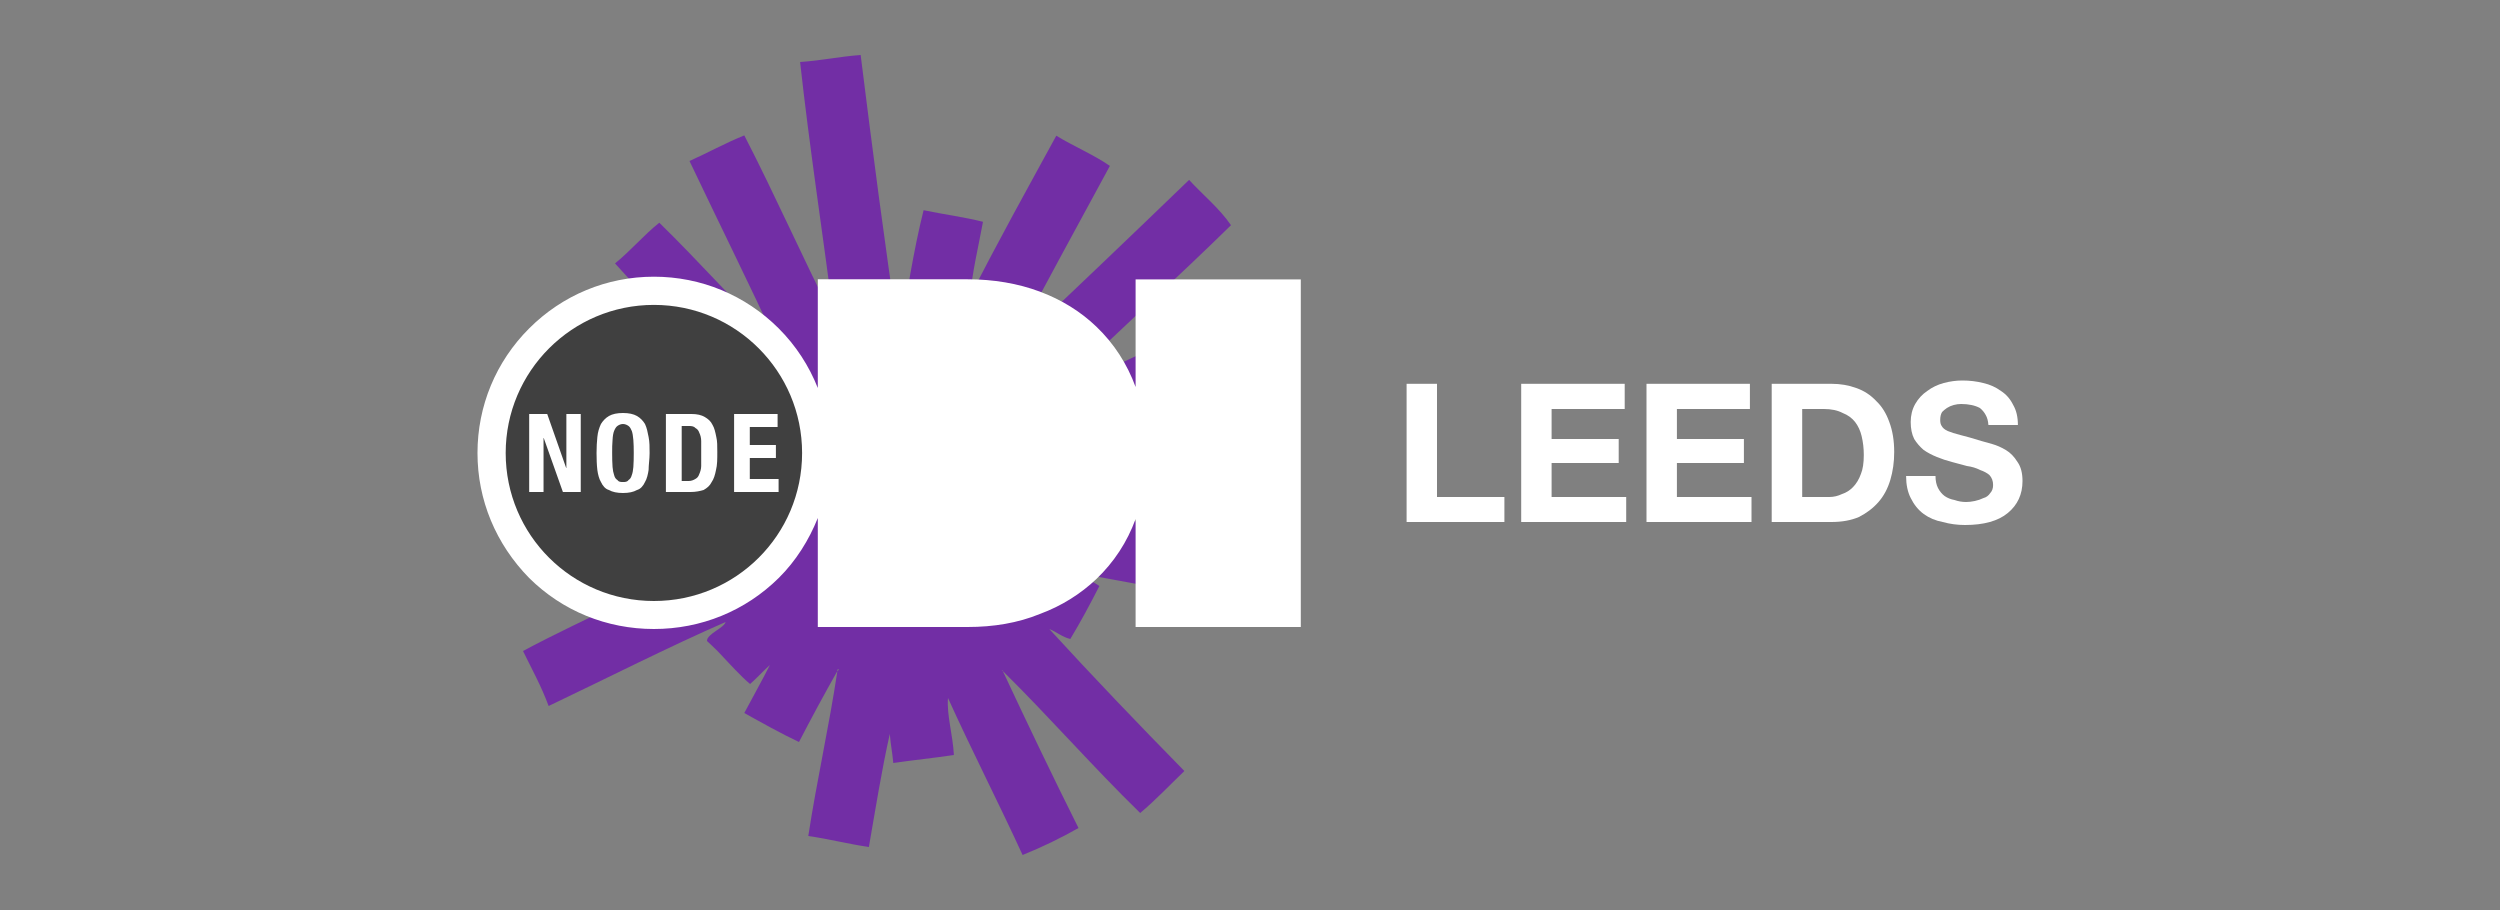 <?xml version="1.0" encoding="UTF-8" standalone="no"?>
<svg version="1.1" viewBox="0 0 250 91" width="250" height="91" xmlns="http://www.w3.org/2000/svg" xmlns:cc="http://creativecommons.org/ns#" xmlns:dc="http://purl.org/dc/elements/1.1/" xmlns:rdf="http://www.w3.org/1999/02/22-rdf-syntax-ns#">
	<rect x="0" y="0" width="250" height="91" fill="#808080" stroke="none"/>
	<g transform="translate(0,-961.4)">
	<circle cx="65.42" cy="1006.6" r="15.714" fill-opacity=".5"></circle>
	<rect x="87.92" y="1001.7" width="35.179" height="10" fill-opacity=".5"></rect>
	<path d="m86.07 966.9c-2.1 0.15-3.94 0.56-6.06 0.7 0.92 8.34 2.24 17.03 3.38 25.73-3.07-6.04-5.86-12.38-8.96-18.39-1.91 0.77-3.63 1.73-5.48 2.56 2.9 6.1 5.89 12.12 8.74 18.28 0.14 0 0.1 0.17 0 0-4-3.96-7.74-8.18-11.76-12.11-1.58 1.26-2.862 2.81-4.428 4.07 1.016 1.14 2.056 2.25 3.108 3.36h0.72c8.53 0 15.44 6.95 15.44 15.5 0 8.6-6.93 15.5-15.44 15.5-1.13 0-2.251-0.1-3.349-0.4-3.266 1.6-6.509 3.1-9.68 4.8 0.877 1.8 1.828 3.5 2.563 5.5 5.877-2.8 11.976-5.9 17.696-8.4-0.15 0.6-1.89 1.2-1.86 1.9 0 0 0.87 0.8 1.05 1 1.04 1.1 2.4 2.6 3.26 3.3 0.69-0.6 1.31-1.3 1.98-1.9-0.81 1.6-1.71 3.2-2.56 4.8 1.8 1 3.57 2 5.47 2.9 1.24-2.4 2.54-4.8 3.84-7.1 0-0.1 0-0.2 0.12-0.2 0 0 0 0.2-0.12 0.2-0.84 5.6-2.05 10.9-2.91 16.5 2.08 0.3 4 0.8 6.06 1.1 0.66-3.8 1.28-7.7 2.09-11.3 0.1 1.2 0.24 1.7 0.35 2.9 2.03-0.3 4.08-0.5 6.06-0.8-0.1-2-0.73-4-0.59-5.7 2.4 5.3 5.03 10.4 7.46 15.7 1.98-0.8 3.83-1.7 5.59-2.7-2.6-5.2-5.09-10.4-7.57-15.7-0.14 0-0.1-0.2 0 0 4.66 4.6 9.02 9.6 13.74 14.2 1.55-1.3 2.96-2.8 4.42-4.2-4.52-4.6-9.3-9.6-13.51-14.2 0.75 0.3 1.28 0.8 2.1 1 1.03-1.7 1.99-3.5 2.91-5.3-0.71-0.5-1.56-0.8-2.21-1.3 2.16 0.4 4.32 0.8 6.52 1.2 0.3-2.1 0.73-4 1.05-6.1-2.1-0.4-4.49-0.5-6.29-1.3 3.84-0.4 7.63-0.9 11.41-1.4h-32.51v-9.1h28.21c-0.84-1.7-1.57-3.42-2.45-5.03-2.66 1.26-5.35 2.49-7.92 3.83-0.1-0.4 0.42-0.8 0.7-1.03 5.31-5.2 11.31-10.6 16.65-15.85-1.18-1.72-2.8-3.01-4.19-4.53-5.91 5.7-11.84 11.37-17.82 17 0 0.14-0.17 0.1 0 0 3.24-6.2 6.59-12.28 9.9-18.4-1.65-1.14-3.63-1.96-5.36-3.02-2.9 5.32-5.85 10.6-8.61 16.06 0.17-2.26 0.84-5.05 1.28-7.45-1.89-0.48-3.99-0.75-5.94-1.16-1.03 4.1-1.69 8.56-2.45 12.92-1.44-9.51-2.68-19.11-3.84-28.41zm-37.376 34.8c-0.605 1.6 0.114 3.8-0.408 5.5v0.7c0.822 0.1 0.88 0.2 1.701 0.3-0.06-0.5-0.1-1.1-0.108-1.6 0-1.5 0.235-3 0.68-4.5-0.619-0.2-1.25-0.3-1.865-0.4zm80.696 2c-1.88 0.2-3.74 0.4-5.59 0.7v6.2c2.1-0.3 3.68-0.7 5.78-1v-1c-0.32-1.6 0-3.2-0.19-4.9zm-75.927 12.8c0.156 1.2 0.308 2.4 0.469 3.5 1.004-0.1 2.015-0.2 3.028-0.4-1.315-0.8-2.494-1.9-3.497-3.1z" clip-rule="evenodd" fill="#722EA5" fill-rule="evenodd"></path>
	<path d="m65.39 989.07c-4.711 0-9.141 1.84-12.473 5.17-3.333 3.33-5.168 7.76-5.168 12.46s1.835 9.1 5.168 12.5c3.332 3.3 7.762 5.1 12.473 5.1 4.71 0 9.14-1.8 12.48-5.1 1.72-1.7 3.03-3.8 3.91-6v10.9h14.98c2.59 0 5.02-0.4 7.22-1.3 2.17-0.8 4.07-2 5.66-3.5 1.77-1.7 3.08-3.7 3.92-6v10.8h16.52v-34.76h-16.52v10.76c-0.84-2.29-2.15-4.34-3.92-6.03-1.58-1.52-3.49-2.7-5.66-3.51-2.2-0.82-4.63-1.23-7.22-1.23h-14.98v10.87c-0.88-2.22-2.19-4.24-3.91-5.96-3.34-3.33-7.77-5.17-12.48-5.17zm0 2.82c8.19 0 14.82 6.64 14.82 14.81 0 8.2-6.63 14.8-14.82 14.8-8.186 0-14.821-6.6-14.821-14.8 0-8.17 6.635-14.81 14.821-14.81zm-3.093 10.81c-0.588 0-1.057 0.1-1.404 0.3-0.349 0.2-0.614 0.5-0.799 0.8-0.186 0.4-0.309 0.8-0.359 1.3s-0.08 1-0.08 1.6 0.02 1.2 0.08 1.7c0.05 0.4 0.174 0.9 0.359 1.2 0.185 0.4 0.448 0.7 0.799 0.8 0.346 0.2 0.815 0.3 1.404 0.3 0.586 0 1.053-0.1 1.403-0.3 0.35-0.1 0.62-0.4 0.8-0.8 0.19-0.3 0.3-0.8 0.36-1.2 0-0.5 0.1-1.1 0.1-1.7s0-1.1-0.1-1.6-0.17-0.9-0.36-1.3c-0.18-0.3-0.45-0.6-0.8-0.8s-0.817-0.3-1.403-0.3zm-9.379 0.1v7.8h1.436v-5.4h0.02l1.916 5.4h1.785v-7.8h-1.438v5.4h-0.02l-1.895-5.4h-1.807zm13.672 0v7.8h2.47c0.53 0 0.96-0.1 1.3-0.2 0.34-0.2 0.61-0.4 0.81-0.8 0.21-0.3 0.33-0.7 0.43-1.2 0.13-0.5 0.13-1.1 0.13-1.8 0-0.6 0-1.1-0.1-1.5-0.1-0.5-0.19-0.9-0.37-1.2-0.19-0.4-0.45-0.6-0.78-0.8-0.34-0.2-0.77-0.3-1.32-0.3zm6.82 0v7.8h4.45v-1.3h-2.88v-2.1h2.61v-1.3h-2.61v-1.8h2.78v-1.3zm-11.113 1c0.231 0 0.419 0.1 0.559 0.2 0.141 0.1 0.246 0.3 0.326 0.5 0.07 0.2 0.124 0.5 0.154 0.9s0.04 0.8 0.04 1.3-0.01 1-0.04 1.4c-0.03 0.3-0.07 0.6-0.154 0.8-0.08 0.3-0.184 0.4-0.326 0.5-0.14 0.2-0.328 0.2-0.559 0.2-0.235 0-0.419 0-0.56-0.2-0.143-0.1-0.248-0.2-0.328-0.5-0.07-0.2-0.133-0.5-0.153-0.8-0.03-0.4-0.04-0.9-0.04-1.4s0-0.9 0.04-1.3c0.02-0.4 0.07-0.7 0.153-0.9 0.08-0.2 0.185-0.4 0.328-0.5 0.141-0.1 0.326-0.2 0.56-0.2zm5.863 0.2h0.66c0.3 0 0.54 0 0.72 0.2 0.17 0.1 0.3 0.2 0.4 0.5 0.1 0.2 0.18 0.5 0.18 0.8v1.2 1.3c0 0.3-0.1 0.6-0.19 0.8-0.1 0.3-0.23 0.4-0.4 0.5s-0.39 0.2-0.66 0.2h-0.7v-5.5z" fill="#fff"></path>
	<g fill="#fff" stroke-width="1px">
	<path d="m140.66 999.78v13.82h9.78v-2.5h-6.74v-11.32h-3.04z"></path>
	<path d="m152.12 999.78v13.82h10.5v-2.5h-7.46v-3.4h6.71v-2.4h-6.71v-3h7.31v-2.52h-10.35z"></path>
	<path d="m164.65 999.78v13.82h10.5v-2.5h-7.46v-3.4h6.7v-2.4h-6.7v-3h7.3v-2.52h-10.34z"></path>
	<path d="m180.22 1011.1v-8.8h2.17q1.12 0 1.88 0.4 0.77 0.3 1.24 0.9 0.46 0.6 0.65 1.4 0.22 0.9 0.22 1.9 0 1.2-0.29 1.9-0.29 0.8-0.78 1.3-0.48 0.5-1.1 0.7-0.62 0.3-1.28 0.3h-2.71zm-3.05-11.32v13.82h5.97q1.59 0 2.75-0.5 1.18-0.6 1.96-1.5 0.79-0.9 1.18-2.2t0.39-2.8q0-1.7-0.49-3-0.46-1.3-1.31-2.1-0.84-0.9-2-1.3-1.14-0.42-2.48-0.42h-5.97z"></path>
	<path d="m193.55 1009h-2.94q-0 1.3 0.46 2.2 0.49 1 1.3 1.6 0.83 0.6 1.9 0.8 1.08 0.3 2.23 0.3 1.41 0 2.48-0.3 1.08-0.3 1.8-0.9 0.73-0.6 1.1-1.4t0.37-1.8q0-1.2-0.5-1.9-0.49-0.8-1.17-1.2-0.67-0.4-1.37-0.6-0.68-0.2-1.07-0.3-1.29-0.4-2.11-0.6-0.79-0.2-1.26-0.4-0.44-0.2-0.6-0.5-0.15-0.2-0.15-0.6 0-0.5 0.19-0.8 0.19-0.2 0.48-0.4 0.31-0.2 0.68-0.3t0.74-0.1q0.56 0 1.03 0.1 0.48 0.1 0.85 0.3 0.37 0.3 0.58 0.7 0.23 0.4 0.27 1h2.95q0-1.2-0.47-2-0.44-0.9-1.22-1.4-0.77-0.57-1.78-0.8-0.99-0.25-2.08-0.25-0.93 0-1.86 0.25t-1.66 0.8q-0.74 0.5-1.2 1.3-0.45 0.8-0.45 1.8t0.35 1.7q0.37 0.6 0.95 1.1 0.58 0.4 1.32 0.7 0.73 0.3 1.51 0.5 0.75 0.2 1.49 0.4 0.74 0.1 1.32 0.4 0.58 0.2 0.93 0.5 0.37 0.4 0.37 1 0 0.5-0.28 0.8-0.27 0.4-0.67 0.5-0.41 0.2-0.88 0.3-0.46 0.1-0.87 0.1-0.6 0-1.16-0.2-0.56-0.1-0.99-0.4-0.4-0.3-0.66-0.8-0.25-0.5-0.25-1.2z"></path>
	</g>
	</g>
</svg>